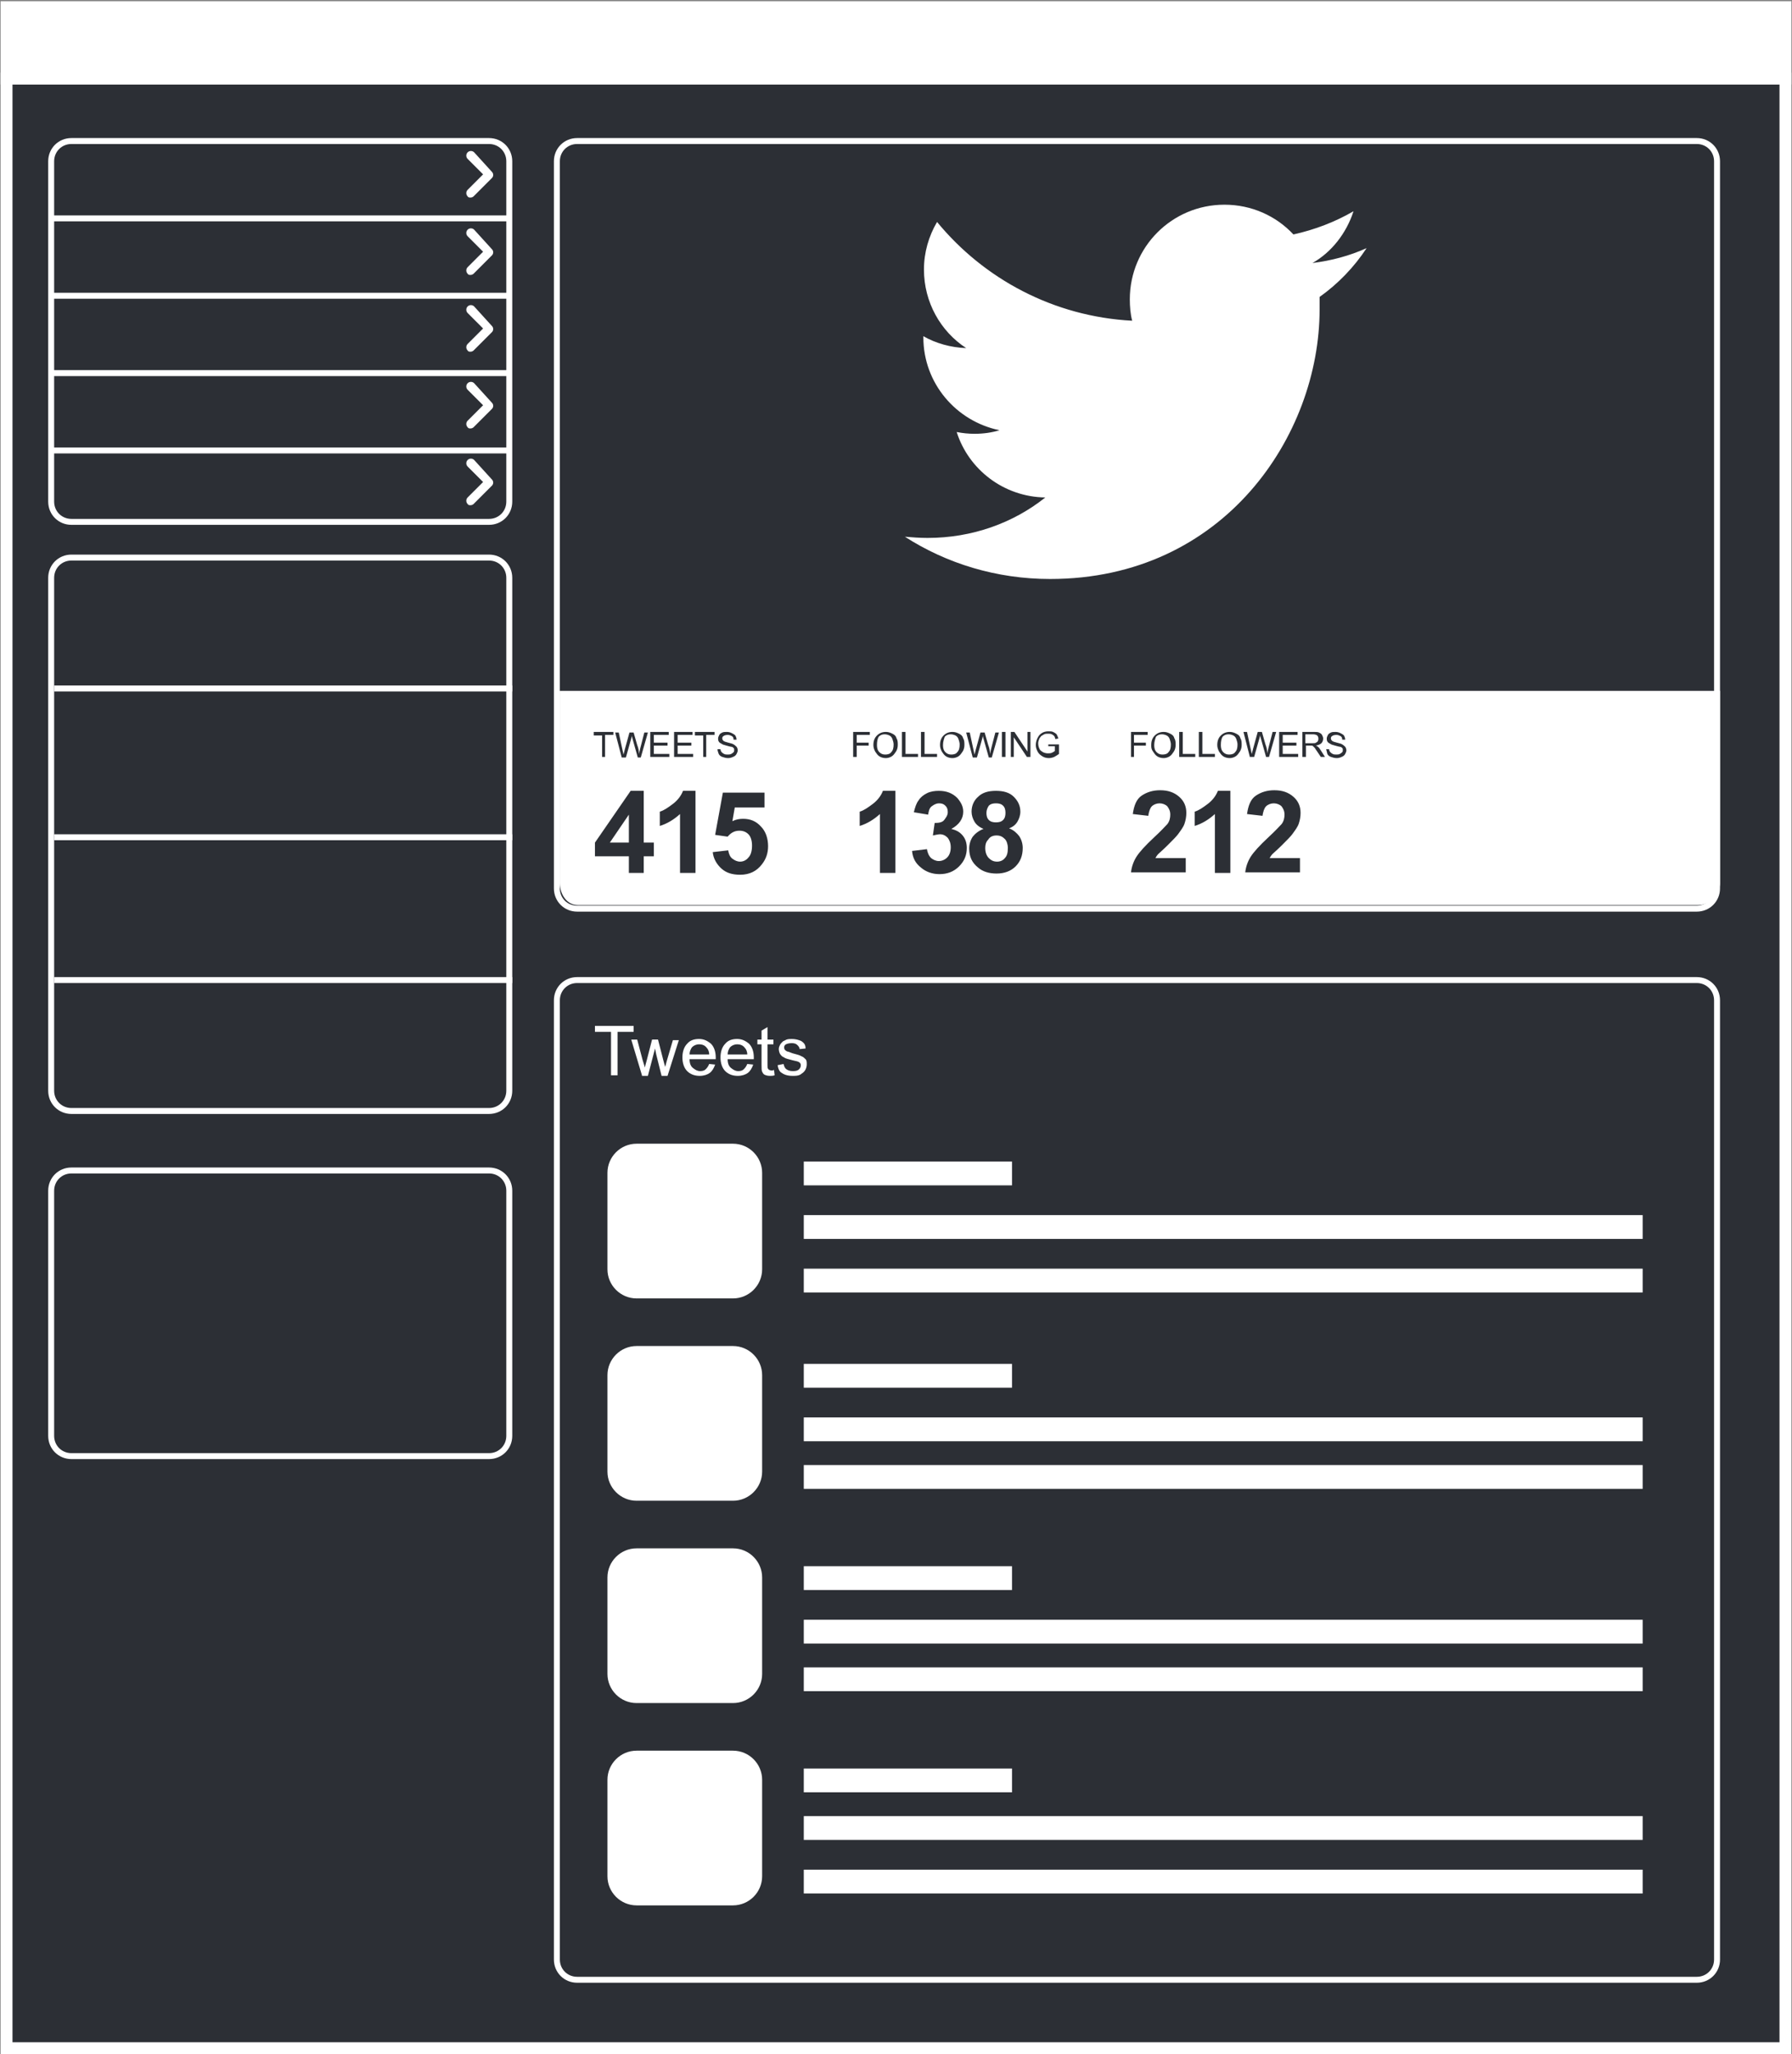 <svg xmlns="http://www.w3.org/2000/svg" viewBox="0 0 301.2 345.2" enable-background="new 0 0 301.2 345.2"><rect x="0" y="0" width="301.2" height="345.2" fill="#808080" stroke="none"/><path fill="#2C2F35" stroke="#fff" stroke-width="2" stroke-miterlimit="10" d="M1.1 13.2h299v331h-299z"/><path fill="#fff" d="M94.1 148.4c0 1.9 1.2 3.7 3 3.7h188.4c1.9 0 3.6-1.9 3.6-3.7v-32.3h-195v32.3z"/><path d="M101.2 127.3v-3.7h-1.4v-.6h3.3v.5h-1.4v3.7h-.5zm3.3 0l-1.1-4.2h.6l.6 2.8.2.9c.1-.5.2-.7.2-.8l.8-2.9h.7l.6 2.1c.2.5.3 1 .3 1.5l.2-.9.7-2.7h.6l-1.2 4.2h-.5l-.9-3.2c-.1-.3-.1-.4-.1-.5 0 .2-.1.4-.1.5l-.9 3.2h-.7zm4.8 0v-4.3h3.1v.5h-2.5v1.3h2.3v.5h-2.3v1.4h2.6v.5h-3.2zm4 0v-4.3h3.1v.5h-2.5v1.3h2.3v.5h-2.3v1.4h2.6v.5h-3.2zm4.9 0v-3.7h-1.4v-.6h3.3v.5h-1.4v3.7h-.5zm2.4-1.4h.5c0 .2.1.4.2.5s.2.2.4.3.4.1.6.1c.2 0 .4 0 .6-.1.2-.1.3-.2.4-.3s.1-.2.1-.4c0-.1 0-.2-.1-.3-.1-.1-.2-.2-.4-.2-.1 0-.4-.1-.8-.2s-.7-.2-.8-.3c-.2-.1-.4-.2-.5-.4-.1-.2-.1-.3-.1-.5s.1-.4.2-.6c.1-.2.3-.3.5-.4.2-.1.5-.1.8-.1.3 0 .6.1.8.2.2.1.4.2.6.4.1.2.2.4.2.7h-.5c0-.3-.1-.5-.3-.6s-.4-.2-.7-.2c-.3 0-.6.1-.7.2-.2.1-.2.3-.2.4 0 .2.1.3.2.4.1.1.4.2.8.3s.8.2.9.3c.2.1.4.3.5.4s.2.4.2.6c0 .2-.1.4-.2.6-.1.2-.3.4-.6.5-.2.1-.5.2-.8.2-.4 0-.7-.1-1-.2s-.5-.3-.6-.5c-.1-.3-.2-.5-.2-.8zM105.7 146.7v-2.8h-5.7v-2.3l6-8.7h2.2v8.7h1.7v2.3h-1.7v2.8h-2.5zm0-5.1v-4.7l-3.2 4.7h3.2zm11.2 5.1h-2.6v-9.9c-1 .9-2.1 1.6-3.4 2v-2.4c.7-.2 1.4-.7 2.2-1.3.8-.6 1.4-1.4 1.7-2.2h2.1v13.8zm2.9-3.5l2.6-.3c.1.6.3 1.1.7 1.4s.8.5 1.3.5 1-.2 1.4-.7c.4-.4.6-1.1.6-2 0-.8-.2-1.5-.6-1.9-.4-.4-.9-.6-1.5-.6-.8 0-1.4.3-2 1l-2.1-.3 1.3-7.1h7v2.5h-5l-.4 2.3c.6-.3 1.2-.4 1.8-.4 1.2 0 2.2.4 3 1.3.8.8 1.2 2 1.2 3.3 0 1.1-.3 2.1-1 3-.9 1.2-2.1 1.8-3.7 1.8-1.3 0-2.3-.3-3.1-1s-1.4-1.7-1.5-2.8zM150.5 146.7h-2.6v-9.9c-1 .9-2.1 1.6-3.4 2v-2.4c.7-.2 1.4-.7 2.2-1.3.8-.6 1.4-1.4 1.7-2.2h2.1v13.8zm2.8-3.7l2.5-.3c.1.6.3 1.1.7 1.5.4.3.8.5 1.3.5s1-.2 1.4-.6c.4-.4.6-1 .6-1.7s-.2-1.2-.5-1.6c-.4-.4-.8-.6-1.3-.6-.3 0-.7.1-1.2.2l.3-2.1c.7 0 1.3-.1 1.6-.5s.6-.8.6-1.3-.1-.8-.4-1.1c-.3-.3-.6-.4-1.1-.4-.4 0-.8.2-1.2.5s-.5.8-.6 1.4l-2.4-.4c.2-.8.4-1.5.8-2 .3-.5.8-.9 1.4-1.2.6-.3 1.3-.4 2-.4 1.3 0 2.3.4 3.1 1.2.6.7 1 1.4 1 2.3 0 1.2-.7 2.2-2 2.9.8.2 1.4.5 1.9 1.1s.7 1.3.7 2.1c0 1.2-.4 2.2-1.3 3.1s-2 1.3-3.3 1.3c-1.2 0-2.3-.4-3.1-1.1-.9-.7-1.4-1.6-1.5-2.8zm12-3.7c-.7-.3-1.2-.7-1.5-1.2-.3-.5-.5-1.1-.5-1.7 0-1 .4-1.9 1.1-2.5.7-.7 1.7-1 3-1s2.3.3 3 1c.7.7 1.1 1.5 1.1 2.5 0 .6-.2 1.2-.5 1.7s-.8.9-1.4 1.1c.8.3 1.3.8 1.7 1.3.4.6.6 1.3.6 2 0 1.3-.4 2.3-1.2 3.1s-1.9 1.2-3.2 1.2c-1.2 0-2.3-.3-3.1-1-1-.8-1.5-1.8-1.5-3.2 0-.7.2-1.4.6-2 .4-.5 1-1 1.8-1.3zm.3 3.2c0 .7.2 1.3.6 1.7.4.4.8.6 1.4.6.5 0 1-.2 1.3-.6.4-.4.5-1 .5-1.7 0-.6-.2-1.2-.5-1.5-.4-.4-.8-.6-1.4-.6-.6 0-1.1.2-1.4.7-.4.4-.5.9-.5 1.4zm.2-5.9c0 .5.1.9.4 1.2.3.3.7.4 1.2.4s.9-.1 1.2-.4c.3-.3.4-.7.4-1.2s-.1-.9-.4-1.2-.7-.4-1.2-.4-.9.1-1.2.4c-.2.3-.4.7-.4 1.2zM199.3 144.2v2.4h-9.2c.1-.9.4-1.8.9-2.6s1.5-1.9 3-3.3c1.2-1.1 1.9-1.9 2.2-2.2.4-.5.5-1.1.5-1.6 0-.6-.2-1-.5-1.4-.3-.3-.8-.5-1.3-.5s-1 .2-1.3.5c-.3.3-.5.9-.6 1.6l-2.6-.3c.2-1.4.6-2.5 1.5-3.1s1.9-.9 3.1-.9c1.4 0 2.4.4 3.2 1.1.8.7 1.2 1.6 1.2 2.7 0 .6-.1 1.2-.3 1.8-.2.6-.6 1.1-1.1 1.8-.3.4-.9 1-1.7 1.8-.8.8-1.4 1.3-1.6 1.5s-.4.5-.5.7h5.1zm7.5 2.5h-2.6v-9.9c-1 .9-2.1 1.6-3.4 2v-2.4c.7-.2 1.4-.7 2.2-1.3.8-.6 1.4-1.4 1.7-2.2h2.1v13.8zm11.7-2.5v2.4h-9.2c.1-.9.4-1.8.9-2.6s1.5-1.9 3-3.3c1.2-1.1 1.9-1.9 2.2-2.2.4-.5.5-1.1.5-1.6 0-.6-.2-1-.5-1.4-.3-.3-.8-.5-1.3-.5s-1 .2-1.3.5c-.3.3-.5.9-.6 1.6l-2.6-.3c.2-1.4.6-2.5 1.5-3.1s1.9-.9 3.1-.9c1.4 0 2.4.4 3.2 1.1.8.7 1.2 1.6 1.2 2.7 0 .6-.1 1.2-.3 1.8-.2.6-.6 1.1-1.1 1.8-.3.4-.9 1-1.7 1.8-.8.8-1.4 1.3-1.6 1.5s-.4.5-.5.7h5.1zM143.4 127.3v-4.3h2.8v.5h-2.2v1.3h2v.5h-2v1.9h-.6zm3.4-2.1c0-.7.2-1.2.6-1.6s.9-.6 1.5-.6c.4 0 .7.1 1.1.3s.6.4.7.8c.2.3.2.7.2 1.1 0 .4-.1.8-.3 1.1-.2.3-.4.6-.7.8-.3.2-.7.3-1 .3-.4 0-.8-.1-1.1-.3-.3-.2-.5-.5-.7-.8-.2-.4-.3-.7-.3-1.1zm.6 0c0 .5.1.9.4 1.2s.6.4 1 .4.8-.1 1-.4c.3-.3.4-.7.4-1.3 0-.3-.1-.6-.2-.9s-.3-.5-.5-.6-.5-.2-.8-.2c-.4 0-.7.1-1 .4-.2.3-.3.8-.3 1.4zm4.2 2.1v-4.3h.6v3.7h2.1v.5h-2.7zm3.2 0v-4.3h.6v3.7h2.1v.5h-2.7zm3.2-2.1c0-.7.2-1.2.6-1.6s.9-.6 1.5-.6c.4 0 .7.1 1.1.3s.6.4.7.8c.2.3.2.7.2 1.1 0 .4-.1.8-.3 1.1-.2.3-.4.6-.7.8-.3.2-.7.3-1 .3-.4 0-.8-.1-1.1-.3-.3-.2-.5-.5-.7-.8-.2-.4-.3-.7-.3-1.1zm.5 0c0 .5.1.9.4 1.2s.6.4 1 .4.8-.1 1-.4c.3-.3.4-.7.4-1.3 0-.3-.1-.6-.2-.9s-.3-.5-.5-.6-.5-.2-.8-.2c-.4 0-.7.1-1 .4-.1.3-.3.8-.3 1.4zm5 2.1l-1.1-4.2h.6l.6 2.8.2.9c.1-.5.2-.7.2-.8l.8-2.9h.7l.6 2.1c.2.5.3 1 .3 1.5l.2-.9.7-2.7h.6l-1.2 4.2h-.5l-.9-3.2c-.1-.3-.1-.4-.1-.5 0 .2-.1.4-.1.5l-.9 3.2h-.7zm4.9 0v-4.3h.6v4.2h-.6zm1.5 0v-4.3h.6l2.2 3.3v-3.3h.5v4.2h-.6l-2.2-3.3v3.3h-.5zm6.3-1.7v-.5h1.8v1.6c-.3.2-.6.4-.8.5s-.6.2-.9.2c-.4 0-.8-.1-1.1-.3s-.6-.4-.8-.8-.3-.7-.3-1.1c0-.4.1-.8.3-1.2.2-.4.4-.6.7-.8.3-.2.7-.3 1.1-.3.3 0 .6 0 .8.1.2.1.4.2.6.4.1.2.2.4.3.7l-.5.1c-.1-.2-.1-.4-.2-.5-.1-.1-.2-.2-.4-.3-.2-.1-.4-.1-.6-.1-.3 0-.5 0-.7.1l-.5.3-.3.4c-.1.3-.2.5-.2.8 0 .4.1.7.2.9.1.3.3.4.6.6.2.1.5.2.8.2.2 0 .5 0 .7-.1.2-.1.4-.2.5-.3v-.8h-1.1zM190.1 127.3v-4.3h2.8v.5h-2.3v1.3h2v.5h-2v1.9h-.5zm3.4-2.1c0-.7.2-1.2.6-1.6s.9-.6 1.5-.6c.4 0 .7.1 1.1.3s.6.4.7.8c.2.3.2.7.2 1.1 0 .4-.1.8-.3 1.1-.2.3-.4.6-.7.8-.3.2-.7.3-1 .3-.4 0-.8-.1-1.1-.3-.3-.2-.5-.5-.7-.8-.3-.4-.3-.7-.3-1.1zm.5 0c0 .5.1.9.4 1.2s.6.4 1 .4.8-.1 1-.4c.3-.3.4-.7.4-1.3 0-.3-.1-.6-.2-.9s-.3-.5-.5-.6-.5-.2-.8-.2c-.4 0-.7.1-1 .4-.1.3-.3.8-.3 1.4zm4.2 2.1v-4.3h.6v3.7h2.1v.5h-2.7zm3.3 0v-4.3h.6v3.7h2.1v.5h-2.7zm3.1-2.1c0-.7.2-1.2.6-1.6s.9-.6 1.5-.6c.4 0 .7.1 1.1.3s.6.4.7.8c.2.3.2.7.2 1.1 0 .4-.1.8-.3 1.1-.2.3-.4.6-.7.8-.3.2-.7.3-1 .3-.4 0-.8-.1-1.1-.3-.3-.2-.5-.5-.7-.8-.2-.4-.3-.7-.3-1.1zm.6 0c0 .5.1.9.4 1.2s.6.4 1 .4.8-.1 1-.4c.3-.3.4-.7.4-1.3 0-.3-.1-.6-.2-.9s-.3-.5-.5-.6-.5-.2-.8-.2c-.4 0-.7.1-1 .4-.2.3-.3.8-.3 1.4zm4.9 2.1l-1.1-4.3h.6l.6 2.8.2.9c.1-.5.2-.7.2-.8l.8-2.9h.7l.6 2.1c.2.5.3 1 .3 1.5l.2-.9.7-2.7h.6l-1.2 4.2h-.5l-.9-3.2c-.1-.3-.1-.4-.1-.5 0 .2-.1.4-.1.5l-.9 3.2h-.7zm4.9 0v-4.3h3.1v.5h-2.5v1.3h2.3v.5h-2.3v1.4h2.6v.5h-3.2zm3.9 0v-4.3h1.9c.4 0 .7 0 .9.1s.4.2.5.4c.1.2.2.4.2.6 0 .3-.1.6-.3.8-.2.2-.5.3-.9.4.1.1.3.1.3.2.2.1.3.3.5.6l.7 1.1h-.7l-.6-.9c-.2-.3-.3-.4-.4-.6l-.3-.3c-.1-.1-.2-.1-.3-.1h-.9v1.9h-.6zm.5-2.4h1.2c.3 0 .5 0 .6-.1s.3-.1.3-.3c.1-.1.1-.2.1-.4s-.1-.4-.2-.5c-.1-.1-.4-.2-.7-.2h-1.3v1.5zm3.5 1h.5c0 .2.1.4.2.5s.2.2.4.3.4.1.6.1c.2 0 .4 0 .6-.1.2-.1.3-.2.4-.3s.1-.2.1-.4c0-.1 0-.2-.1-.3-.1-.1-.2-.2-.4-.2-.1 0-.4-.1-.8-.2s-.7-.2-.8-.3c-.2-.1-.4-.2-.5-.4-.1-.2-.1-.3-.1-.5s.1-.4.2-.6c.1-.2.3-.3.5-.4.2-.1.5-.1.8-.1.3 0 .6.1.8.2.2.1.4.2.6.4.1.2.2.4.2.7h-.5c0-.3-.1-.5-.3-.6s-.4-.2-.7-.2c-.3 0-.6.1-.7.2-.2.1-.2.3-.2.4 0 .2.1.3.2.4.1.1.4.2.8.3s.8.2.9.3c.2.1.4.3.5.4s.2.4.2.6c0 .2-.1.4-.2.6-.1.2-.3.4-.6.5-.2.1-.5.2-.8.2-.4 0-.7-.1-1-.2s-.5-.3-.6-.5l-.2-.8z" fill="#2C2F35"/><path stroke="#fff" stroke-miterlimit="10" d="M85.6 27.1c0-1.9-1.5-3.4-3.4-3.4h-70.2c-1.9 0-3.4 1.5-3.4 3.4v57.2c0 1.9 1.5 3.4 3.4 3.4h70.2c1.9 0 3.4-1.5 3.4-3.4v-57.2zm0 70c0-1.9-1.5-3.4-3.4-3.4h-70.2c-1.9 0-3.4 1.5-3.4 3.4v86.2c0 1.9 1.5 3.4 3.4 3.4h70.2c1.9 0 3.4-1.5 3.4-3.4v-86.2zm0 103c0-1.9-1.5-3.4-3.4-3.4h-70.2c-1.9 0-3.4 1.5-3.4 3.4v41.2c0 1.9 1.5 3.4 3.4 3.4h70.2c1.9 0 3.4-1.5 3.4-3.4v-41.2zm203-173c0-1.9-1.5-3.4-3.4-3.4h-188.2c-1.9 0-3.4 1.5-3.4 3.4v122.2c0 1.9 1.5 3.4 3.4 3.4h188.2c1.9 0 3.4-1.5 3.4-3.4v-122.2zm0 141c0-1.9-1.5-3.4-3.4-3.4h-188.2c-1.9 0-3.4 1.5-3.4 3.4v161.2c0 1.9 1.5 3.4 3.4 3.4h188.2c1.9 0 3.4-1.5 3.4-3.4v-161.2zm-279.5-131.4h77m-77 13h77m-77 13h77m-77 13h77" fill="none"/><path fill="#fff" d="M79.7 25.6c-.3-.3-.8-.3-1.1 0-.3.3-.3.8 0 1.1l2.6 2.6-2.6 2.6c-.3.3-.3.8 0 1.1.1.2.3.2.5.2s.4-.1.5-.2l3.1-3.1c.1-.1.2-.3.2-.5s-.1-.4-.2-.5l-3-3.3zm0 13c-.3-.3-.8-.3-1.1 0-.3.3-.3.8 0 1.1l2.6 2.6-2.6 2.6c-.3.3-.3.8 0 1.1.1.2.3.2.5.2s.4-.1.5-.2l3.1-3.1c.1-.1.2-.3.2-.5s-.1-.4-.2-.5l-3-3.3zm0 12.9c-.3-.3-.8-.3-1.1 0-.3.3-.3.8 0 1.1l2.6 2.6-2.6 2.6c-.3.3-.3.8 0 1.1.1.2.3.2.5.2s.4-.1.5-.2l3.1-3.1c.1-.1.2-.3.2-.5s-.1-.4-.2-.5l-3-3.3zm0 12.9c-.3-.3-.8-.3-1.1 0-.3.3-.3.8 0 1.1l2.6 2.6-2.6 2.6c-.3.3-.3.8 0 1.1.1.2.3.2.5.2s.4-.1.5-.2l3.1-3.1c.1-.1.2-.3.2-.5s-.1-.4-.2-.5l-3-3.3zm0 12.9c-.3-.3-.8-.3-1.1 0-.3.3-.3.8 0 1.1l2.6 2.6-2.6 2.6c-.3.3-.3.8 0 1.1.1.2.3.2.5.2s.4-.1.5-.2l3.1-3.1c.1-.1.2-.3.2-.5s-.1-.4-.2-.5l-3-3.3zm147.8-41.8c-3.1 1.8-6.5 3.1-10.1 3.9-2.9-3.1-7-5-11.6-5-8.8 0-15.9 7.1-15.9 15.9 0 1.2.1 2.5.4 3.6-13.2-.7-24.9-7-32.8-16.6-1.4 2.4-2.2 5.1-2.2 8 0 5.5 2.8 10.4 7.1 13.2-2.6-.1-5.1-.8-7.2-2v.2c0 7.7 5.5 14.1 12.8 15.6-1.3.4-2.7.6-4.2.6-1 0-2-.1-3-.3 2 6.3 7.9 10.9 14.9 11-5.4 4.3-12.3 6.8-19.8 6.8-1.3 0-2.6-.1-3.8-.2 7 4.5 15.4 7.1 24.4 7.1 29.3 0 45.3-24.2 45.3-45.3v-2.1c3.1-2.2 5.8-5 7.9-8.2-2.9 1.3-5.9 2.1-9.1 2.5 3.2-1.8 5.7-5 6.9-8.7zM102.7 180.7v-7.3h-2.7v-1h6.5v1h-2.7v7.3h-1.1zm5.2 0l-1.8-6h1l.9 3.4.4 1.3c0-.1.1-.5.3-1.2l.9-3.5h1l.9 3.5.3 1.1.3-1.1 1-3.4h1l-1.9 6h-1l-.9-3.6-.2-1-1.2 4.6h-1zm11.3-1.9l1 .1c-.2.6-.5 1.1-.9 1.4s-1 .5-1.7.5c-.9 0-1.6-.3-2.1-.8s-.8-1.3-.8-2.3c0-1 .3-1.8.8-2.3.5-.6 1.2-.8 2-.8s1.4.3 2 .8c.5.5.8 1.3.8 2.3v.3h-4.4c0 .7.2 1.2.6 1.5s.7.5 1.2.5c.4 0 .7-.1.9-.3s.4-.4.6-.9zm-3.3-1.6h3.3c0-.5-.2-.9-.4-1.1-.3-.4-.7-.6-1.3-.6-.5 0-.9.2-1.2.5-.2.3-.4.7-.4 1.2zm9.7 1.6l1 .1c-.2.6-.5 1.1-.9 1.4s-1 .5-1.7.5c-.9 0-1.6-.3-2.1-.8s-.8-1.3-.8-2.3c0-1 .3-1.8.8-2.3.5-.6 1.2-.8 2-.8s1.4.3 2 .8c.5.5.8 1.3.8 2.3v.3h-4.4c0 .7.2 1.2.6 1.5s.7.5 1.2.5c.4 0 .7-.1.9-.3s.4-.4.6-.9zm-3.3-1.6h3.3c0-.5-.2-.9-.4-1.1-.3-.4-.7-.6-1.3-.6-.5 0-.9.2-1.2.5-.2.3-.4.7-.4 1.2zm7.8 2.6l.1.9c-.3.1-.5.1-.8.1-.4 0-.7-.1-.9-.2-.2-.1-.3-.3-.4-.5-.1-.2-.1-.6-.1-1.2v-3.4h-.7v-.8h.7v-1.5l1-.6v2.1h1v.8h-1v3.5c0 .3 0 .5.1.6 0 .1.1.1.2.2l.3.1c.2 0 .3 0 .5-.1zm.6-.8l1-.2c.1.4.2.7.5.9.3.2.6.3 1.1.3.5 0 .8-.1 1-.3.2-.2.3-.4.3-.7 0-.2-.1-.4-.3-.5-.1-.1-.5-.2-1-.3-.7-.2-1.3-.3-1.5-.5-.3-.1-.5-.3-.7-.6-.1-.2-.2-.5-.2-.8 0-.3.1-.5.2-.7.1-.2.3-.4.5-.6l.6-.3c.3-.1.6-.1.9-.1.5 0 .9.1 1.2.2.4.1.6.3.8.5.2.2.3.5.3.9l-1 .1c0-.3-.2-.5-.4-.7-.2-.2-.5-.3-.9-.3-.5 0-.8.1-1 .2s-.3.3-.3.5c0 .1 0 .2.1.4.1.1.2.2.4.3.1 0 .4.1.9.3.7.2 1.2.3 1.5.5.3.1.5.3.7.5.2.2.2.5.2.9 0 .3-.1.7-.3 1-.2.3-.5.5-.8.7-.4.2-.8.2-1.3.2-.8 0-1.4-.2-1.8-.5-.4-.2-.6-.7-.7-1.3z"/><path stroke="#fff" stroke-miterlimit="10" d="M9.1 115.7h77m-77 25h77m-77 24h77" fill="none"/><path fill="#fff" d="M128.1 197.1c0-2.7-2.2-4.9-4.9-4.9h-16.2c-2.7 0-4.9 2.2-4.9 4.9v16.2c0 2.7 2.2 4.9 4.9 4.9h16.2c2.7 0 4.9-2.2 4.9-4.9v-16.2z"/><path stroke="#fff" stroke-width="4" stroke-miterlimit="10" d="M135.1 197.2h35m-35 9h141m-141 9h141" fill="none"/><path fill="#fff" d="M128.1 231.1c0-2.7-2.2-4.9-4.9-4.9h-16.2c-2.7 0-4.9 2.2-4.9 4.9v16.2c0 2.7 2.2 4.9 4.9 4.9h16.2c2.7 0 4.9-2.2 4.9-4.9v-16.2z"/><path stroke="#fff" stroke-width="4" stroke-miterlimit="10" d="M135.1 231.2h35m-35 9h141m-141 8h141" fill="none"/><path fill="#fff" d="M128.1 265.1c0-2.7-2.2-4.9-4.9-4.9h-16.2c-2.7 0-4.9 2.2-4.9 4.9v16.2c0 2.7 2.2 4.9 4.9 4.9h16.2c2.7 0 4.9-2.2 4.9-4.9v-16.2z"/><path stroke="#fff" stroke-width="4" stroke-miterlimit="10" d="M135.1 265.2h35m-35 9h141m-141 8h141" fill="none"/><path fill="#fff" d="M128.1 299.1c0-2.7-2.2-4.9-4.9-4.9h-16.2c-2.7 0-4.9 2.2-4.9 4.9v16.2c0 2.7 2.2 4.9 4.9 4.9h16.2c2.7 0 4.9-2.2 4.9-4.9v-16.2z"/><path stroke="#fff" stroke-width="4" stroke-miterlimit="10" d="M135.1 299.2h35m-35 8h141m-141 9h141" fill="none"/><path fill="#fff" stroke="#fff" stroke-width="2" stroke-miterlimit="10" d="M1.1 1.2h299v12h-299z"/></svg>